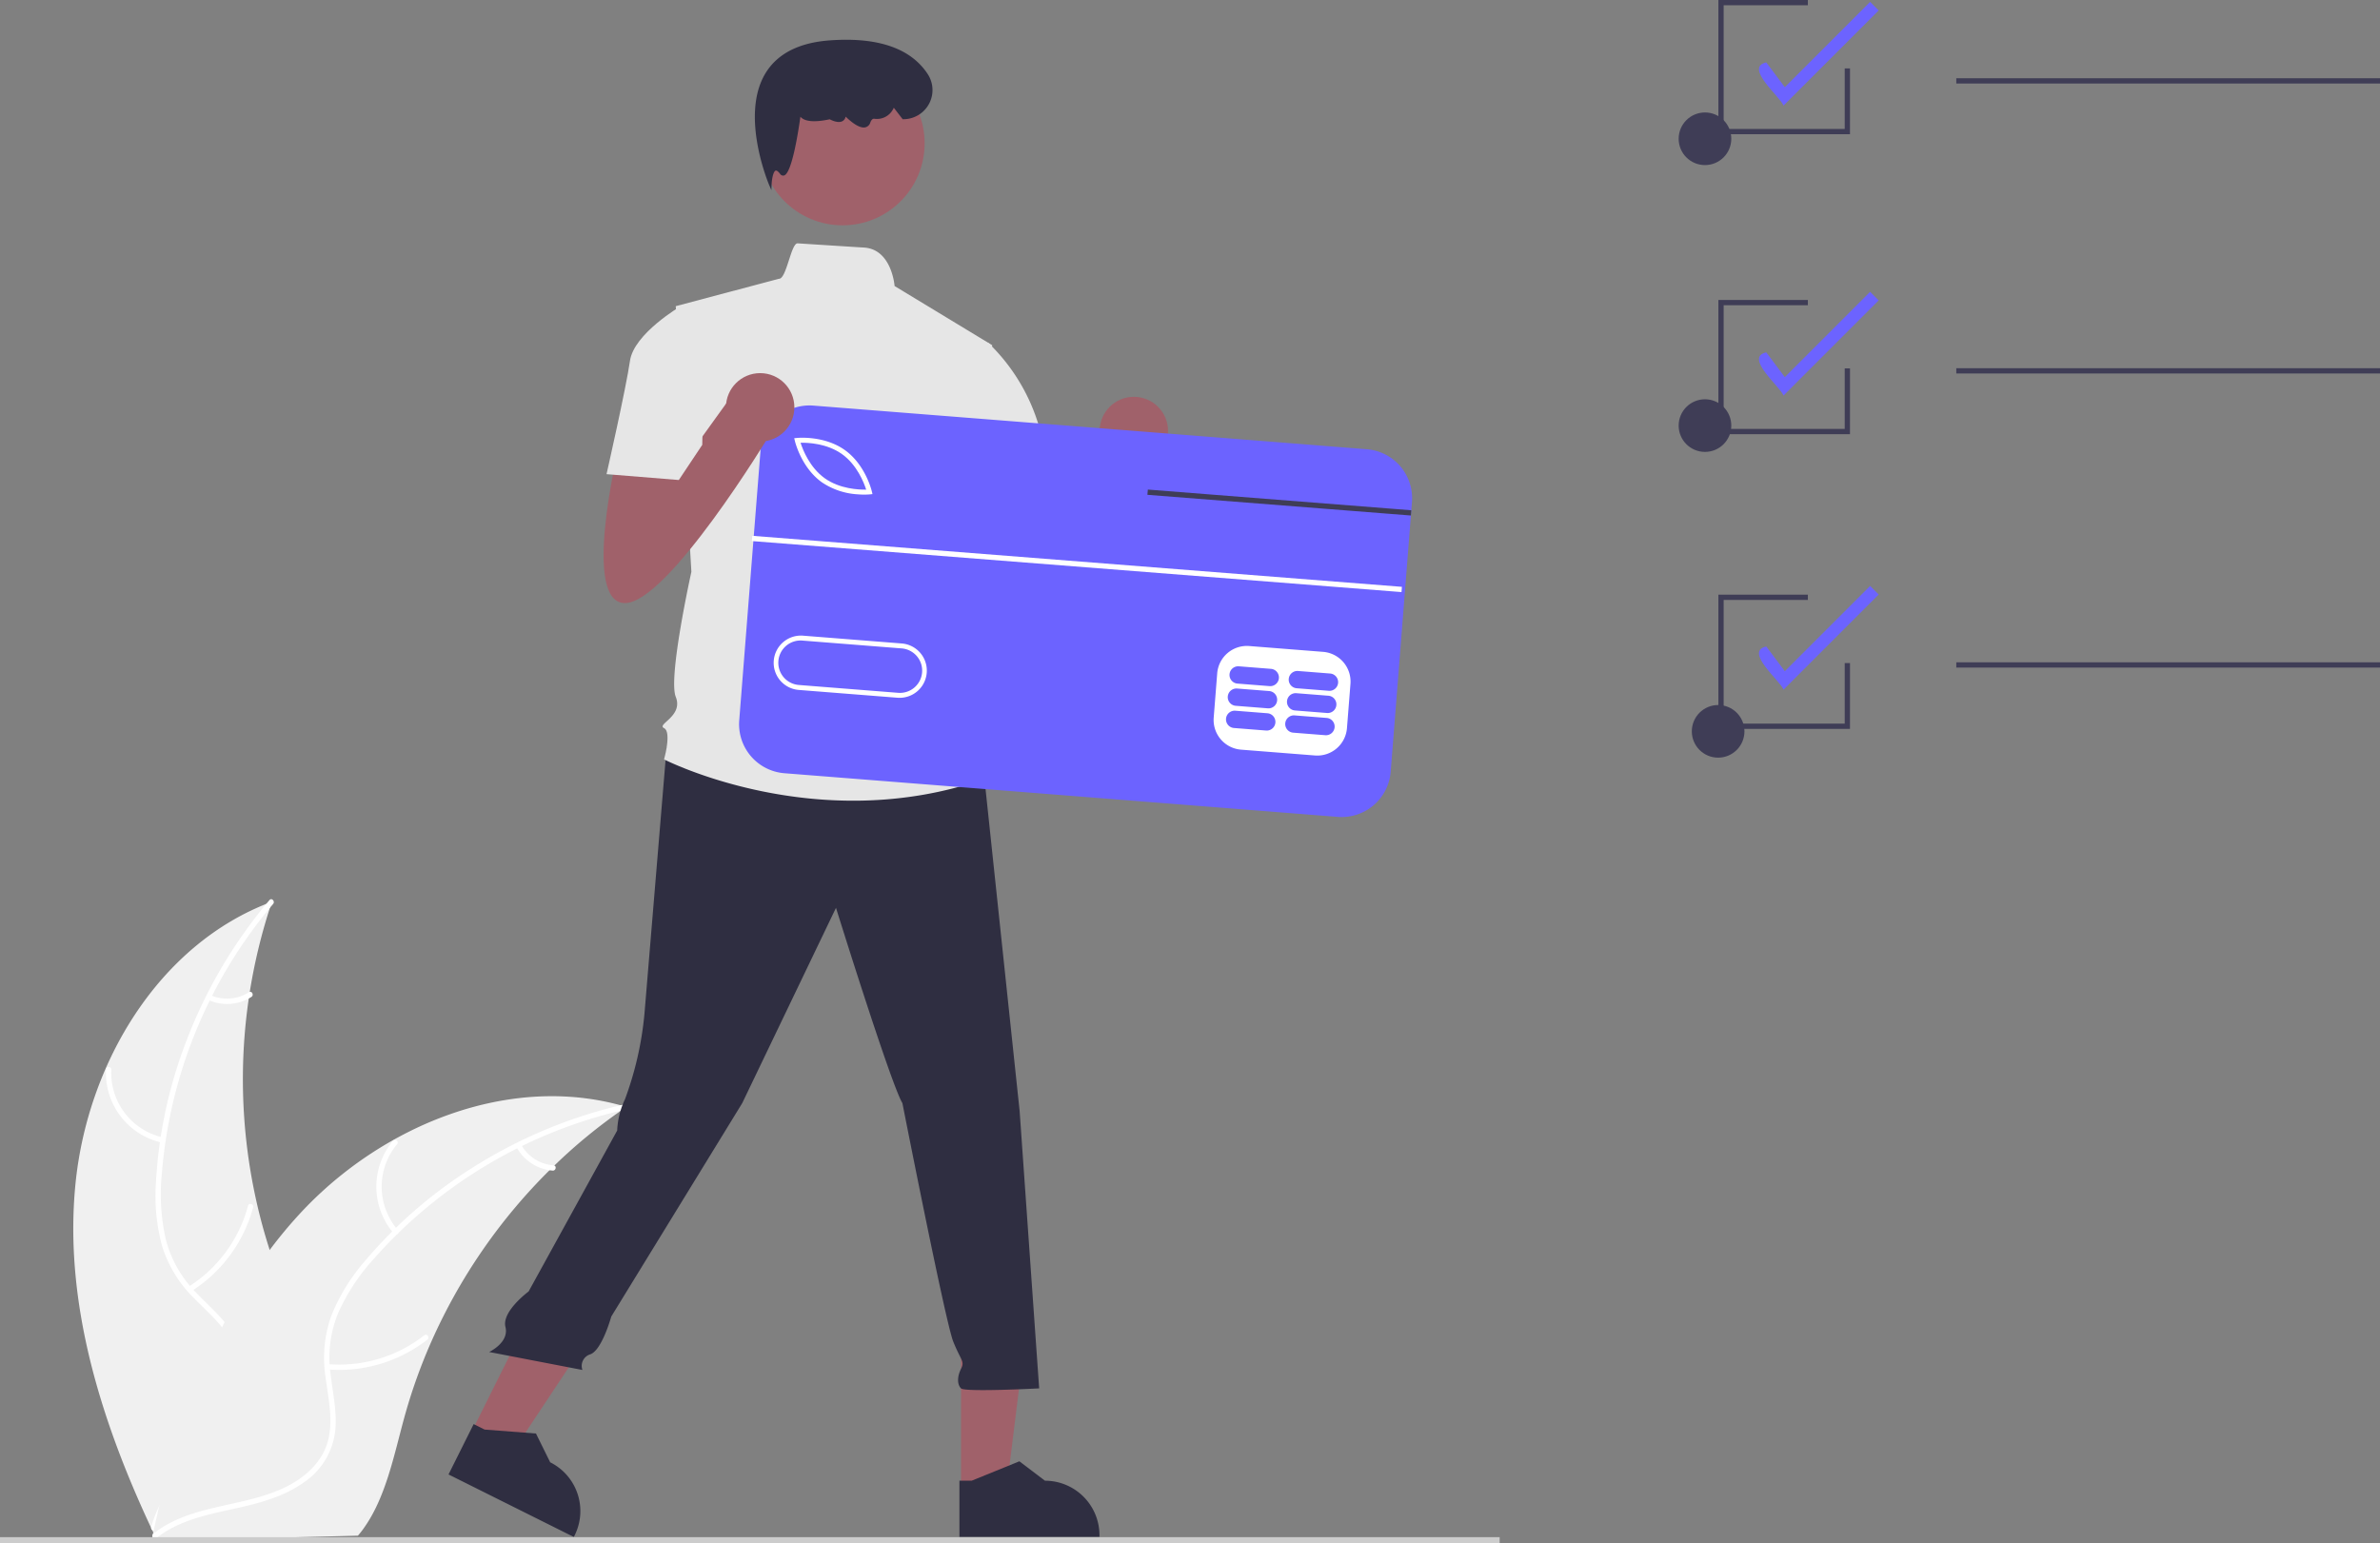 <svg id="Group_5710" data-name="Group 5710" xmlns="http://www.w3.org/2000/svg" width="671.401" height="435.35" viewBox="0 0 671.401 435.35">
  <rect x="0" y="0" width="671.401" height="435.35" fill="#808080" stroke="none"/>
  <path id="Path_41201" data-name="Path 41201" d="M176.272,579.2c3.327-33.963,23.438-67.865,55.436-79.723a157.229,157.229,0,0,0,2.821,107.911c5.311,13.29,12.6,27.519,8.288,41.165-2.684,8.491-9.619,15.115-17.454,19.348s-16.6,6.381-25.249,8.489l-1.676,1.461C183.812,647.018,172.945,613.162,176.272,579.2Z" transform="translate(-154.993 -245.07)" fill="#f0f0f0"/>
  <path id="Path_41202" data-name="Path 41202" d="M239.663,499.861a134.388,134.388,0,0,0-31.426,76.479,57.873,57.873,0,0,0,1.13,18.1,33.192,33.192,0,0,0,8.654,15.175c3.826,3.99,8.2,7.628,10.992,12.478a20.324,20.324,0,0,1,1.425,16.56c-2.174,6.8-6.662,12.415-11.242,17.752-5.085,5.926-10.46,12-12.486,19.735-.245.937-1.685.5-1.44-.434,3.524-13.455,16.29-21.379,22.158-33.568,2.738-5.688,3.779-12.235.92-18.089-2.5-5.119-7.009-8.875-10.918-12.881a35.418,35.418,0,0,1-9.014-14.522,53.5,53.5,0,0,1-1.822-17.987,130.381,130.381,0,0,1,8.486-39.856,136.772,136.772,0,0,1,23.558-40.039c.624-.737,1.644.37,1.024,1.1Z" transform="translate(-162.611 -244.823)" fill="#fff"/>
  <path id="Path_41203" data-name="Path 41203" d="M203.979,583.639a20.162,20.162,0,0,1-15.893-20.714.753.753,0,0,1,1.5.036A18.67,18.67,0,0,0,204.413,582.2C205.36,582.4,204.92,583.837,203.979,583.639Z" transform="translate(-158.185 -261.232)" fill="#fff"/>
  <path id="Path_41204" data-name="Path 41204" d="M219.358,637.677a38.862,38.862,0,0,0,16.765-22.826c.249-.936,1.688-.5,1.44.434A40.421,40.421,0,0,1,220.069,639c-.821.516-1.528-.812-.711-1.325Z" transform="translate(-166.154 -274.656)" fill="#fff"/>
  <path id="Path_41205" data-name="Path 41205" d="M227.514,534.659a11.413,11.413,0,0,0,10.8-.831c.814-.526,1.52.8.711,1.325a12.789,12.789,0,0,1-11.943.945.777.777,0,0,1-.5-.937.756.756,0,0,1,.937-.5Z" transform="translate(-168.1 -253.888)" fill="#fff"/>
  <path id="Path_41206" data-name="Path 41206" d="M339.356,576.415c-.5.343-1,.686-1.5,1.042a150.288,150.288,0,0,0-18.82,15.5c-.459.431-.917.875-1.363,1.318A158.452,158.452,0,0,0,284.5,642.262a153.882,153.882,0,0,0-7.858,22.02c-2.84,10.4-5.092,21.9-11.027,30.5a26.4,26.4,0,0,1-1.99,2.591l-55.618,1.45c-.128-.06-.256-.108-.385-.168l-2.218.159c.079-.4.169-.8.248-1.2.045-.23.1-.46.147-.69.034-.153.068-.307.09-.447.011-.051.023-.1.034-.141.022-.14.057-.268.079-.4q.749-3.429,1.548-6.859c0-.013,0-.013.012-.026,4.1-17.414,9.7-34.639,17.731-50.467.242-.476.483-.965.75-1.442A146.832,146.832,0,0,1,238.711,616.8a129.816,129.816,0,0,1,8.384-10.11,107.946,107.946,0,0,1,26.475-20.931c19.673-11.052,42.663-15.69,64.149-9.812C338.269,576.1,338.806,576.252,339.356,576.415Z" transform="translate(-162.654 -264.109)" fill="#f0f0f0"/>
  <path id="Path_41207" data-name="Path 41207" d="M339.327,577.894a134.388,134.388,0,0,0-71.137,42.143,57.874,57.874,0,0,0-9.993,15.13,33.193,33.193,0,0,0-2.227,17.326c.653,5.489,1.956,11.028,1.263,16.581a20.324,20.324,0,0,1-8.832,14.08c-5.83,4.121-12.794,5.9-19.664,7.406-7.628,1.67-15.578,3.284-21.851,8.24-.76.6-1.647-.614-.888-1.214,10.915-8.622,25.878-7.262,37.9-13.461,5.611-2.893,10.384-7.494,11.626-13.889,1.086-5.593-.253-11.306-.962-16.858a35.419,35.419,0,0,1,1.546-17.023,53.5,53.5,0,0,1,9.375-15.458,130.381,130.381,0,0,1,30.772-26.714A136.773,136.773,0,0,1,339.172,576.4C340.114,576.186,340.262,577.683,339.327,577.894Z" transform="translate(-162.731 -264.879)" fill="#fff"/>
  <path id="Path_41208" data-name="Path 41208" d="M295.734,616.373a20.162,20.162,0,0,1-.218-26.107c.623-.741,1.8.193,1.179.934a18.67,18.67,0,0,0,.253,24.285C297.584,616.214,296.367,617.1,295.734,616.373Z" transform="translate(-184.658 -268.387)" fill="#fff"/>
  <path id="Path_41209" data-name="Path 41209" d="M272.175,672.337a38.861,38.861,0,0,0,27.129-8.132c.762-.6,1.65.617.888,1.214a40.423,40.423,0,0,1-28.247,8.4c-.966-.082-.731-1.568.23-1.486Z" transform="translate(-179.634 -287.462)" fill="#fff"/>
  <path id="Path_41210" data-name="Path 41210" d="M345.382,591.686a11.413,11.413,0,0,0,9.121,5.838c.967.07.73,1.556-.23,1.486a12.789,12.789,0,0,1-10.105-6.436.777.777,0,0,1,.163-1.051.756.756,0,0,1,1.051.163Z" transform="translate(-198.363 -268.744)" fill="#fff"/>
  <path id="Path_41211" data-name="Path 41211" d="M823.121,186.779c-.83-2.452-11.244-10.787-4.863-12.188l5.233,6.978,24.059-24.058,2.42,2.42Z" transform="translate(-319.991 -156.981)" fill="#6c63ff"/>
  <path id="Path_41212" data-name="Path 41212" d="M823.121,296.973c-.83-2.452-11.244-10.787-4.863-12.188l5.233,6.978L847.55,267.7l2.42,2.42Z" transform="translate(-319.991 -185.367)" fill="#6c63ff"/>
  <path id="Path_41213" data-name="Path 41213" d="M823.121,408.742c-.83-2.452-11.244-10.787-4.863-12.188l5.233,6.978,24.059-24.058,2.42,2.42Z" transform="translate(-319.991 -214.158)" fill="#6c63ff"/>
  <circle id="Ellipse_3613" data-name="Ellipse 3613" cx="7.424" cy="7.424" r="7.424" transform="translate(473.551 112.651)" fill="#3f3d56"/>
  <circle id="Ellipse_3614" data-name="Ellipse 3614" cx="7.424" cy="7.424" r="7.424" transform="translate(473.551 31.729)" fill="#3f3d56"/>
  <rect id="Rectangle_2157" data-name="Rectangle 2157" width="119.527" height="1.485" transform="translate(551.874 22.078)" fill="#3f3d56"/>
  <circle id="Ellipse_3615" data-name="Ellipse 3615" cx="7.424" cy="7.424" r="7.424" transform="translate(477.263 198.914)" fill="#3f3d56"/>
  <rect id="Rectangle_2158" data-name="Rectangle 2158" width="119.527" height="1.485" transform="translate(551.874 103.886)" fill="#3f3d56"/>
  <rect id="Rectangle_2159" data-name="Rectangle 2159" width="119.527" height="1.485" transform="translate(551.874 186.863)" fill="#3f3d56"/>
  <path id="Path_41214" data-name="Path 41214" d="M690.08,263.863H652.96V226H678.2v1.485H654.445v34.893H688.6V245.3h1.485Z" transform="translate(-168.2 -58.217)" fill="#3f3d56"/>
  <path id="Path_41215" data-name="Path 41215" d="M690.08,151.863H652.96V114H678.2v1.485H654.445v34.893H688.6V133.3h1.485Z" transform="translate(-168.2 -29.366)" fill="#3f3d56"/>
  <path id="Path_41216" data-name="Path 41216" d="M690.08,37.863H652.96V0H678.2V1.485H654.445V36.378H688.6V19.3h1.485Z" transform="translate(-168.2)" fill="#3f3d56"/>
  <path id="Path_41217" data-name="Path 41217" d="M523,332.449s-9.921,41.887,2.2,41.887,40.785-47.4,40.785-47.4l-9.921-12.125L538.26,339.535l-.933-12.6Z" transform="translate(-243.479 -197.501)" fill="#a0616a"/>
  <circle id="Ellipse_3616" data-name="Ellipse 3616" cx="9.651" cy="9.651" r="9.651" transform="translate(310.213 111.955)" fill="#a0616a"/>
  <path id="Path_41218" data-name="Path 41218" d="M365.174,548.854H378.02l6.112-49.552H365.171Z" transform="translate(-94.067 -128.618)" fill="#a0616a"/>
  <path id="Path_41219" data-name="Path 41219" d="M512.384,733.488l39.505,0v-.5a15.377,15.377,0,0,0-15.375-15.376h0l-7.216-5.475-13.464,5.475h-3.449Z" transform="translate(-241.73 -299.85)" fill="#2f2e41"/>
  <path id="Path_41220" data-name="Path 41220" d="M179.038,529.075l11.495,5.736,27.6-41.608-16.965-8.466Z" transform="translate(-46.12 -124.866)" fill="#a0616a"/>
  <path id="Path_41221" data-name="Path 41221" d="M318.25,712.206,353.6,729.847l.223-.447a15.377,15.377,0,0,0-6.892-20.625h0l-4.012-8.121-14.492-1.113L325.34,698Z" transform="translate(-191.722 -296.209)" fill="#2f2e41"/>
  <rect id="Rectangle_2160" data-name="Rectangle 2160" width="423.059" height="1.664" transform="translate(0 433.686)" fill="#ccc"/>
  <path id="Path_41222" data-name="Path 41222" d="M383.743,438.631s-5.134,61.73-6.236,74.957A94.07,94.07,0,0,1,372,537.838a22.8,22.8,0,0,0-2.2,8.818l-24.985,45.408s-7.635,5.612-6.533,10.021-4.6,7.054-4.6,7.054l26.312,5.071a3.414,3.414,0,0,1,2.2-4.409c3.307-1.1,5.939-10.663,5.939-10.663l36.939-60.2,26.455-55.115s15.432,49.6,18.739,55.115c0,0,12.125,61.729,14.33,67.24s3.307,5.511,2.2,7.716-1.1,4.409,0,5.511,22.046,0,22.046,0l-5.511-78.263-9.921-93.7L422.7,432.018Z" transform="translate(-195.693 -227.693)" fill="#2f2e41"/>
  <circle id="Ellipse_3617" data-name="Ellipse 3617" cx="23.148" cy="23.148" r="23.148" transform="translate(214.545 17.277)" fill="#a0616a"/>
  <path id="Path_41223" data-name="Path 41223" d="M492.6,278.022l-27.557-16.7s-.764-10.368-8.615-10.855c-3.942-.245-9.857-.619-18.734-1.192-1.876-.121-3.142,10.143-5.292,10L403.309,267l4.409,74.956s-6.614,29.762-4.409,35.274-5.511,7.716-3.307,8.818,0,8.818,0,8.818,42.99,22.046,90.388,5.512l-4.409-14.33a11.567,11.567,0,0,0-2.2-11.023s4.409-6.614-1.1-12.125c0,0,2.2-9.921-3.307-14.33l-1.1-15.432,3.307-7.716Z" transform="translate(-212.677 -180.62)" fill="#e6e6e6"/>
  <path id="Path_41224" data-name="Path 41224" d="M439.314,214.338l-.647-1.5c-.083-.194-8.27-19.547-1.014-31.484,3.359-5.526,9.467-8.646,18.153-9.273,13.591-.983,22.893,2.241,27.655,9.576a8.222,8.222,0,0,1-6.93,12.666h-.183l-2.5-3.243-.145.315a5.16,5.16,0,0,1-5.412,2.792c-.414-.03-.78.327-1.074,1.092a1.942,1.942,0,0,1-1.453,1.347c-1.8.35-4.358-1.914-5.5-3.042a1.84,1.84,0,0,1-.858,1.263c-1.208.7-3.089-.214-3.628-.5-4.3.913-7.083.669-8.275-.725-.808,5.719-2.543,16.014-4.624,16.584a1.04,1.04,0,0,1-1.135-.5c-.5-.65-.949-.974-1.228-.883-.677.215-1.076,2.444-1.134,3.882Z" transform="translate(-221.707 -160.689)" fill="#2f2e41"/>
  <path id="Path_41225" data-name="Path 41225" d="M505.087,288.86l11-1.786a53.685,53.685,0,0,1,15.459,28.242c3.307,17.637,4.409,20.944,4.409,20.944L509.5,342.873l-14.33-27.557Z" transform="translate(-237.294 -190.356)" fill="#e6e6e6"/>
  <rect id="Rectangle_2161" data-name="Rectangle 2161" width="86.412" height="173.953" transform="translate(212.204 207.59) rotate(-85.49)" fill="#fff"/>
  <path id="Path_41226" data-name="Path 41226" d="M463.706,328.256c-4.244-3.031-9.632-3.25-11.69-3.206.628,1.96,2.579,6.987,6.823,10.019s9.636,3.251,11.691,3.208C469.9,336.317,467.95,331.288,463.706,328.256Z" transform="translate(-226.179 -200.137)" fill="#6c63ff"/>
  <path id="Path_41227" data-name="Path 41227" d="M478.3,402.435l-27.845-2.2a6.285,6.285,0,1,0-.988,12.53h0l27.845,2.2a6.285,6.285,0,1,0,.988-12.53Z" transform="translate(-224.03 -219.502)" fill="#6c63ff"/>
  <path id="Path_41228" data-name="Path 41228" d="M605.739,323.238l-156.12-12.316A13.87,13.87,0,0,0,434.7,323.661l-6,76.06a13.878,13.878,0,0,0,12.741,14.923l156.12,12.316a13.87,13.87,0,0,0,14.916-12.739l5.706-72.292.115-1.477.182-2.3A13.87,13.87,0,0,0,605.739,323.238Zm-4.61,66.176-.989,12.531a8.4,8.4,0,0,1-9.014,7.692l-20.886-1.646a8.4,8.4,0,0,1-7.692-9.014l.989-12.531a8.4,8.4,0,0,1,9.014-7.692L593.43,380.4a8.41,8.41,0,0,1,7.7,9.012Zm-162.686-6.534a7.681,7.681,0,0,1,8.251-7.046l27.844,2.2a7.678,7.678,0,1,1-1.194,15.31l-.014,0-27.844-2.2a7.672,7.672,0,0,1-7.043-8.267ZM444.4,320.9l-.19-.779.8-.073c.313-.034,7.72-.7,13.486,3.42s7.534,11.345,7.611,11.647l.183.781-.8.081a21.1,21.1,0,0,1-3.407-.023,20.147,20.147,0,0,1-10.081-3.4C446.242,328.434,444.474,321.208,444.4,320.9Z" transform="translate(-220.161 -196.488)" fill="#6c63ff"/>
  <path id="Path_41229" data-name="Path 41229" d="M625.368,427.608l-9.05-.714a2.444,2.444,0,0,0-.384,4.873l9.05.714a2.444,2.444,0,0,0,.384-4.873Z" transform="translate(-267.824 -226.371)" fill="#6c63ff"/>
  <path id="Path_41230" data-name="Path 41230" d="M647.872,429.384l-9.05-.714a2.444,2.444,0,0,0-.384,4.873l9.05.714a2.444,2.444,0,1,0,.384-4.873Z" transform="translate(-273.621 -226.829)" fill="#6c63ff"/>
  <path id="Path_41231" data-name="Path 41231" d="M626.033,419.169l-9.05-.714a2.444,2.444,0,0,0-.384,4.873l9.05.714a2.444,2.444,0,1,0,.384-4.873Z" transform="translate(-267.995 -224.197)" fill="#6c63ff"/>
  <path id="Path_41232" data-name="Path 41232" d="M648.538,420.945l-9.05-.714a2.444,2.444,0,1,0-.384,4.873l9.05.714a2.444,2.444,0,0,0,.384-4.873Z" transform="translate(-273.792 -224.655)" fill="#6c63ff"/>
  <path id="Path_41233" data-name="Path 41233" d="M626.7,410.73l-9.05-.714a2.444,2.444,0,0,0-.384,4.873l9.05.714a2.444,2.444,0,1,0,.384-4.873Z" transform="translate(-268.167 -222.024)" fill="#6c63ff"/>
  <path id="Path_41234" data-name="Path 41234" d="M649.2,412.505l-9.05-.714a2.444,2.444,0,0,0-.384,4.873l9.05.714a2.444,2.444,0,0,0,.384-4.873Z" transform="translate(-273.964 -222.481)" fill="#6c63ff"/>
  <rect id="Rectangle_2162" data-name="Rectangle 2162" width="1.485" height="183.829" transform="translate(212.103 152.652) rotate(-85.509)" fill="#fff"/>
  <path id="Path_41235" data-name="Path 41235" d="M510.447,191.891l-.115,1.477-6.378-.5L436,187.53l.122-1.479,67.947,5.339Z" transform="translate(-112.312 -47.926)" fill="#3f3d56"/>
  <path id="Path_41236" data-name="Path 41236" d="M381,323.449s-9.921,41.887,2.2,41.887,40.785-47.4,40.785-47.4l-9.921-12.125L396.26,330.535l-.933-12.6Z" transform="translate(-206.901 -195.183)" fill="#a0616a"/>
  <circle id="Ellipse_3618" data-name="Ellipse 3618" cx="9.651" cy="9.651" r="9.651" transform="translate(204.792 105.273)" fill="#a0616a"/>
  <path id="Path_41237" data-name="Path 41237" d="M405.85,279.761l-6.614-6.614s-13.228,7.716-14.33,15.432-6.614,31.967-6.614,31.967l20.392,1.653,6.614-9.921Z" transform="translate(-207.188 -186.769)" fill="#e6e6e6"/>
</svg>
